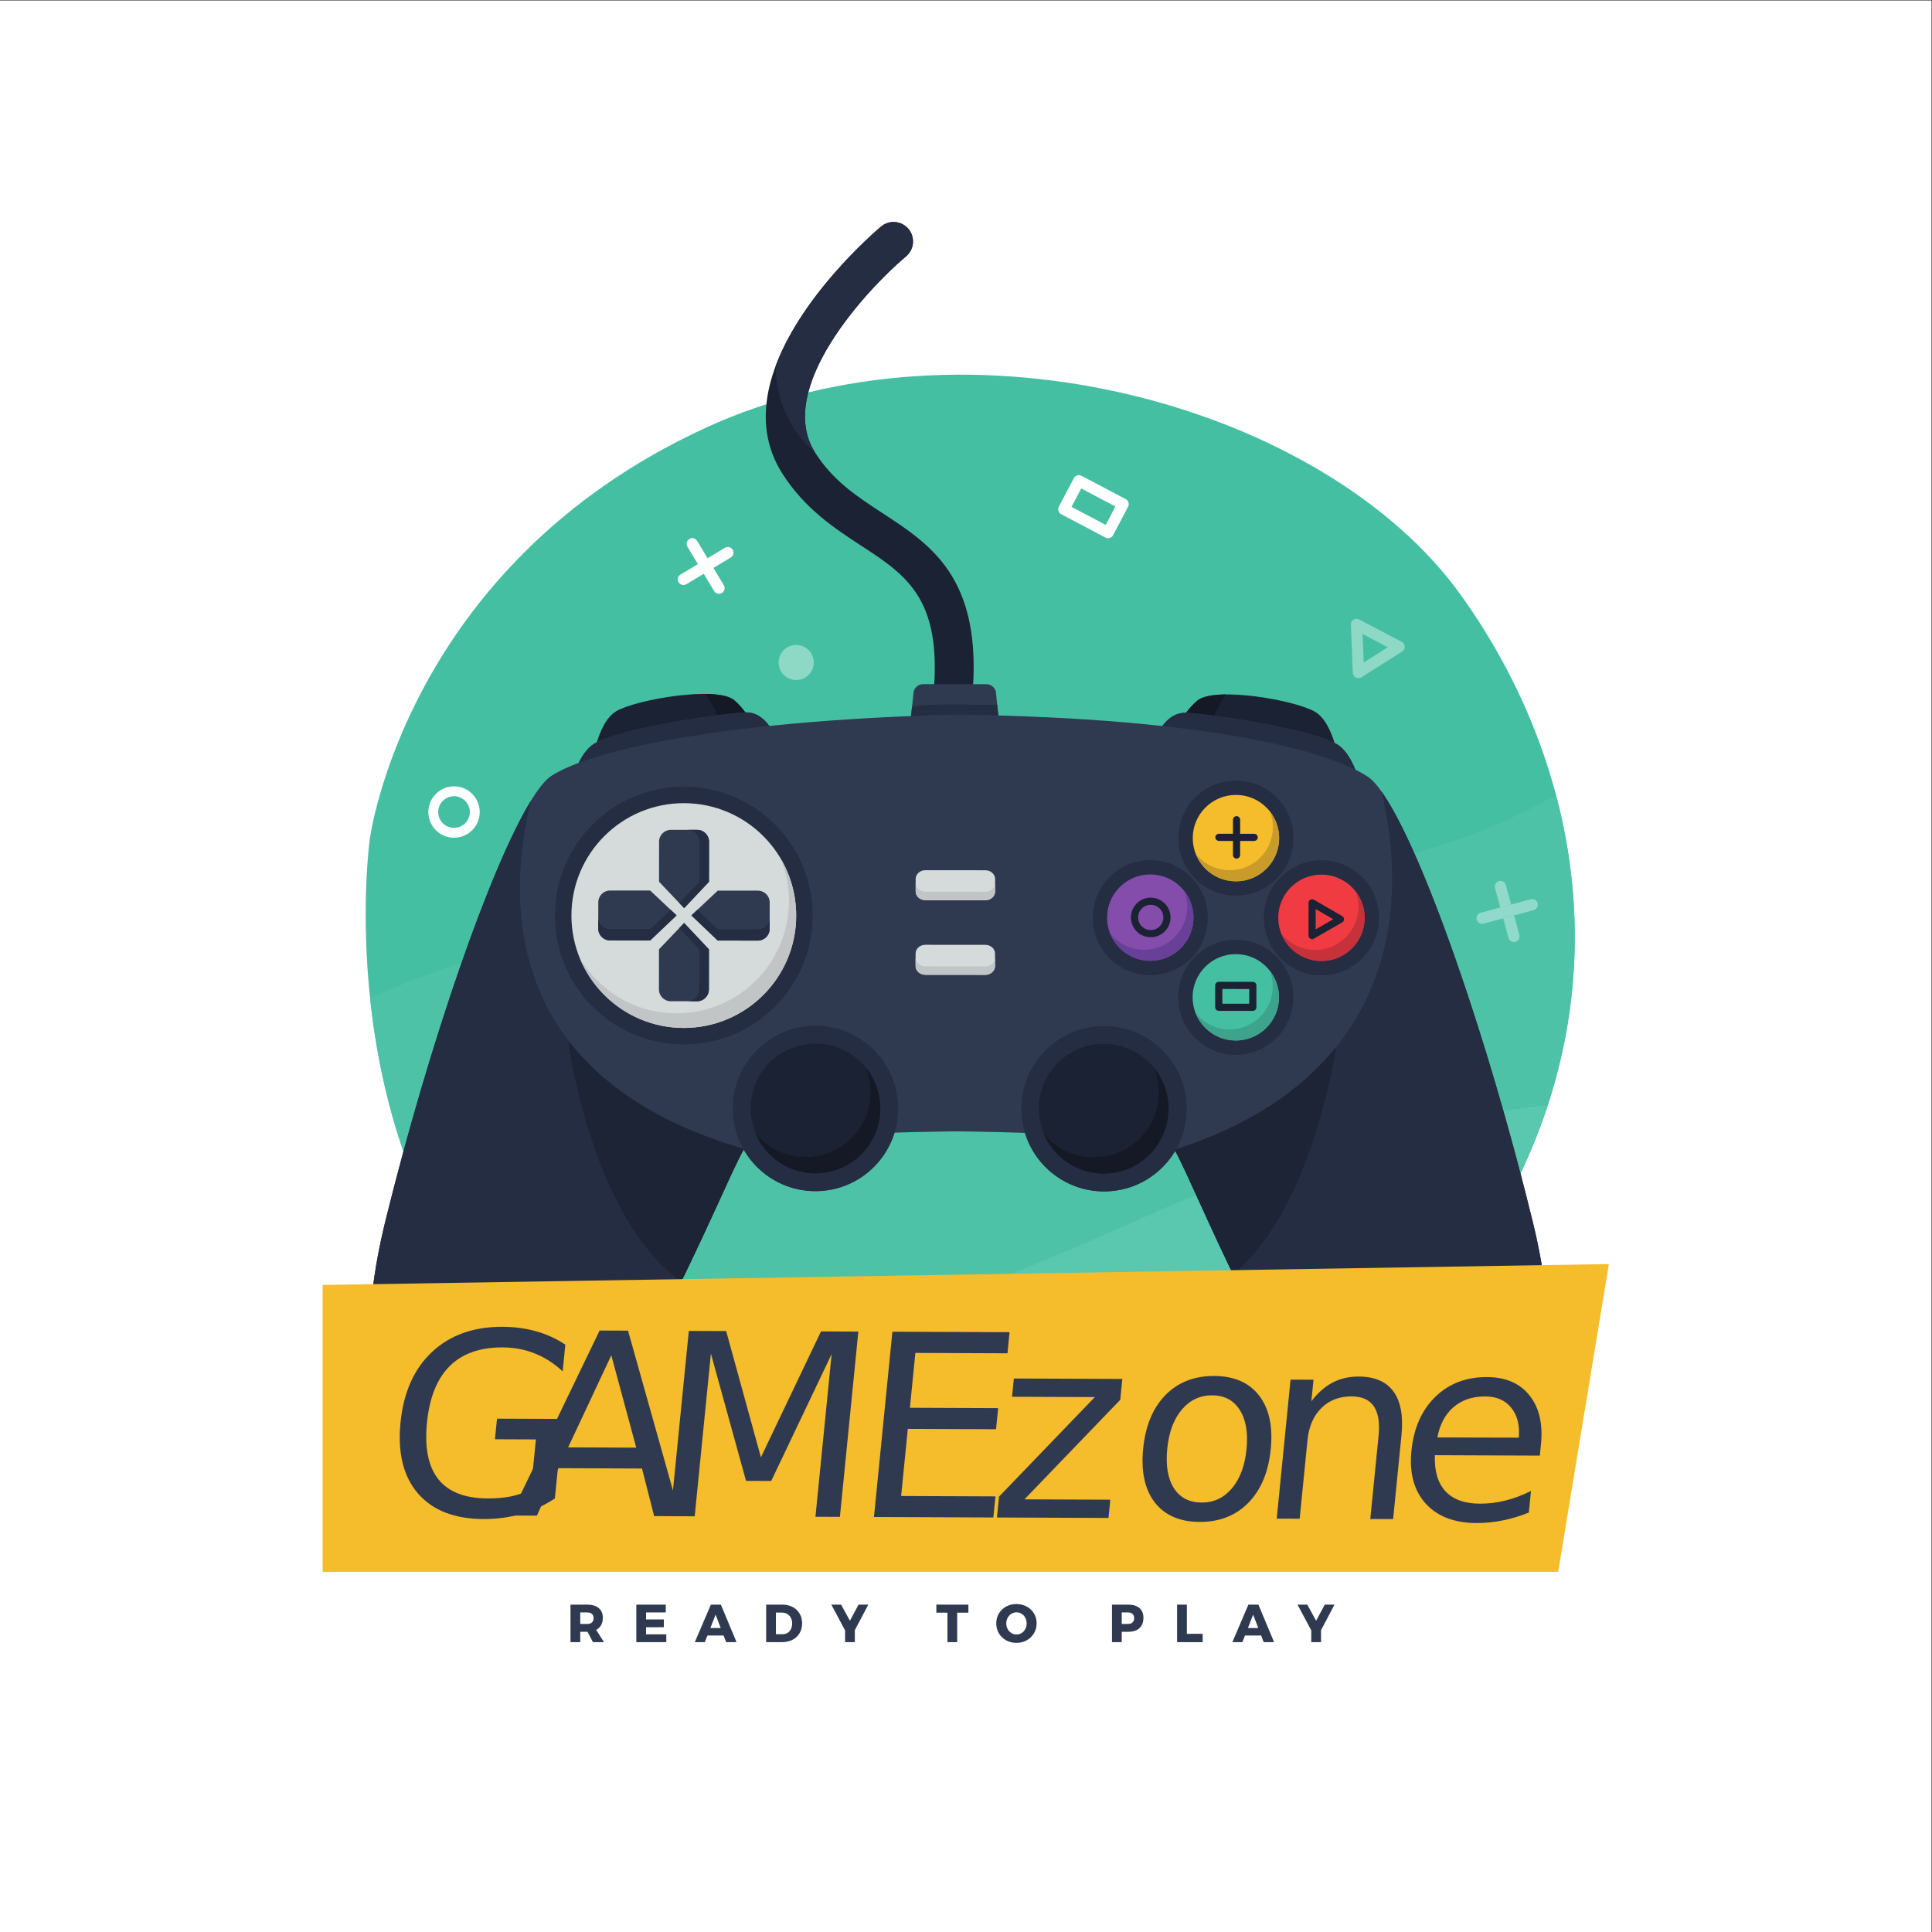 <?xml version="1.0" encoding="UTF-8" standalone="no"?>
<svg
   xmlns:dc="http://purl.org/dc/elements/1.1/"
   xmlns:cc="http://creativecommons.org/ns#"
   xmlns:rdf="http://www.w3.org/1999/02/22-rdf-syntax-ns#"
   xmlns:svg="http://www.w3.org/2000/svg"
   xmlns="http://www.w3.org/2000/svg"
   viewBox="0 0 666.667 666.667"
   height="666.667"
   width="666.667"
   xml:space="preserve"
   id="svg2"
   version="1.1"><rect x="0" y="0" width="666.667" height="666.667" fill="#333333" stroke="none"/><defs
     id="defs6" /><g
     transform="matrix(1.333,0,0,-1.333,0,666.667)"
     id="g10"><g
       transform="scale(0.1)"
       id="g12"><path
         id="path14"
         style="fill:#ffffff;fill-opacity:1;fill-rule:nonzero;stroke:none"
         d="M 0,0 H 5000 V 5000 H 0 Z" /><path
         id="path16"
         style="fill:#45bfa2;fill-opacity:1;fill-rule:nonzero;stroke:none"
         d="m 957.18,2828.4 c 0,0 -102.403,-731.43 330.33,-1243.88 432.73,-512.43 1882.76,-632.282 2420.39,23.04 534.27,651.23 424,1366 73.17,1854.17 C 3432.28,3947.07 2512.7,4209.62 1825.75,3893.44 1047.92,3535.43 957.18,2828.4 957.18,2828.4" /><path
         id="path18"
         style="fill:#4dc2a7;fill-opacity:1;fill-rule:nonzero;stroke:none"
         d="m 4027.89,2943.76 c -322.83,-191.2 -863.35,-295.16 -1843.02,-291.79 -517.06,1.8 -917.16,-92.94 -1226.753,-235.51 26.539,-249.64 107.773,-569.49 329.393,-831.94 432.73,-512.43 1882.76,-632.282 2420.39,23.04 366.49,446.72 429.67,923.34 319.99,1336.2" /><path
         id="path20"
         style="fill:#5ac7af;fill-opacity:1;fill-rule:nonzero;stroke:none"
         d="m 2963.9,1851.41 c -555.95,-247.64 -1007.6,-405.52 -1382.07,-489.57 598.92,-308.07 1678.54,-299.79 2126.07,245.72 143.33,174.72 240.1,354 298.44,532.25 -316.75,-30.61 -663.97,-119.83 -1042.44,-288.4" /><path
         id="path22"
         style="fill:#1b2233;fill-opacity:1;fill-rule:nonzero;stroke:none"
         d="m 2463.09,3116.87 c -2.03,0 -4.09,0.13 -6.16,0.38 -27.59,3.38 -47.23,28.5 -43.85,56.11 33.52,273.5 -62.35,336.06 -183.72,415.27 -68.84,44.93 -146.87,95.87 -204.96,188.03 -172.33,273.41 238.73,623.36 256.3,638.13 21.31,17.88 53.07,15.12 70.96,-6.18 17.89,-21.3 15.13,-53.07 -6.17,-70.97 -101,-85 -340.16,-341.81 -235.87,-507.28 46.36,-73.53 108.74,-114.25 174.79,-157.37 132.65,-86.57 269.81,-176.1 228.66,-511.88 -3.13,-25.54 -24.88,-44.26 -49.98,-44.24" /><path
         id="path24"
         style="fill:#1b2233;fill-opacity:1;fill-rule:nonzero;stroke:none"
         d="m 1530.74,3012.88 c 0,0 12.64,117.2 65.09,147.63 52.46,30.4 259.85,65.76 304.76,28.1 44.89,-37.66 83.37,-125.65 83.37,-125.65 l -453.22,-50.08" /><path
         id="path26"
         style="fill:#151925;fill-opacity:1;fill-rule:nonzero;stroke:none"
         d="m 1888.59,3052.42 95.37,10.54 c 0,0 -38.48,87.99 -83.37,125.65 -13.23,11.09 -40.61,15.82 -73.92,16.23 31.99,-47.74 50.85,-104.34 61.92,-152.42" /><path
         id="path28"
         style="fill:#2f3a51;fill-opacity:1;fill-rule:nonzero;stroke:none"
         d="m 1487.14,3000.16 c 0,0 17.83,56.72 51.91,76.46 72.21,41.83 341.53,79.1 392.06,80.5 46.21,1.28 70.33,-51.76 70.33,-51.76" /><path
         id="path30"
         style="fill:#242d42;fill-opacity:1;fill-rule:nonzero;stroke:none"
         d="m 1487.14,3000.16 c 0,0 17.83,56.72 51.91,76.46 72.21,41.83 341.53,79.1 392.06,80.5 46.21,1.28 70.33,-51.76 70.33,-51.76" /><path
         id="path32"
         style="fill:#1b2233;fill-opacity:1;fill-rule:nonzero;stroke:none"
         d="m 3468.8,3011.08 c 0,0 -12.41,117.21 -64.81,147.73 -52.39,30.52 -259.73,66.25 -304.69,28.68 -44.98,-37.58 -83.6,-125.49 -83.6,-125.49 l 453.1,-50.92" /><path
         id="path34"
         style="fill:#151925;fill-opacity:1;fill-rule:nonzero;stroke:none"
         d="M 3111.04,3051.28 3015.7,3062 c 0,0 38.62,87.91 83.6,125.49 13.24,11.06 40.62,15.74 73.93,16.09 -32.07,-47.68 -51.03,-104.24 -62.19,-152.3" /><path
         id="path36"
         style="fill:#2f3a51;fill-opacity:1;fill-rule:nonzero;stroke:none"
         d="m 3512.4,2998.25 c 0,0 -17.74,56.78 -51.78,76.59 -72.14,41.95 -341.39,79.73 -391.91,81.22 -46.21,1.37 -70.43,-51.63 -70.43,-51.63" /><path
         id="path38"
         style="fill:#242d42;fill-opacity:1;fill-rule:nonzero;stroke:none"
         d="m 3512.4,2998.25 c 0,0 -17.74,56.78 -51.78,76.59 -72.14,41.95 -341.39,79.73 -391.91,81.22 -46.21,1.37 -70.43,-51.63 -70.43,-51.63" /><path
         id="path40"
         style="fill:#2f3a51;fill-opacity:1;fill-rule:nonzero;stroke:none"
         d="m 2603.49,2962.49 c -0.01,-13.91 -11.3,-25.18 -25.21,-25.16 l -214.07,0.2 c -13.9,0 -25.17,11.28 -25.15,25.2 l 25.4,242.37 c 0.01,13.92 11.31,25.18 25.21,25.17 l 163.7,-0.15 c 13.91,-0.02 25.17,-11.3 25.16,-25.22 l 24.96,-242.41" /><path
         id="path42"
         style="fill:#242d42;fill-opacity:1;fill-rule:nonzero;stroke:none"
         d="m 2472.85,3177.71 c -33.48,-0.86 -72.72,2.18 -111.93,-6.33 l -21.86,-208.65 c -0.02,-13.92 11.25,-25.2 25.15,-25.2 l 214.07,-0.2 c 13.91,-0.02 25.2,11.25 25.21,25.16 l -22.08,214.5 c -34.5,0.46 -77.63,0.31 -108.56,0.72" /><path
         id="path44"
         style="fill:#2f3a51;fill-opacity:1;fill-rule:nonzero;stroke:none"
         d="m 3967.3,1840.51 c -133.78,545.77 -330.56,1087.43 -427.05,1150.48 -96.46,63.05 -395.86,151.47 -1067.43,160.5 -621.22,-16.21 -948.7,-95.65 -1045.29,-158.54 -96.59,-62.84 -294.39,-604.14 -429.202,-1149.68 -134.82,-545.55 87.462,-726.23 330.932,-705.47 243.45,20.76 536.25,788.52 596.85,889.31 23.11,38.39 475.47,44.73 551.59,45.53 74.5,-0.87 539.05,-7.96 562.16,-46.6 60.43,-100.89 351.78,-869.18 595.2,-890.39 243.44,-21.23 466.04,159.08 332.24,704.86" /><path
         id="path46"
         style="fill:#2f3a51;fill-opacity:1;fill-rule:nonzero;stroke:none"
         d="m 3072.08,2130.98 c -0.1,-118.23 -96.03,-213.98 -214.27,-213.86 -118.22,0.12 -213.97,96.03 -213.85,214.25 0.11,118.24 96.03,213.99 214.26,213.86 118.23,-0.08 213.98,-96.04 213.86,-214.25" /><path
         id="path48"
         style="fill:#242d42;fill-opacity:1;fill-rule:nonzero;stroke:none"
         d="m 3072.08,2130.98 c -0.1,-118.23 -96.03,-213.98 -214.27,-213.86 -118.22,0.12 -213.97,96.03 -213.85,214.25 0.11,118.24 96.03,213.99 214.26,213.86 118.23,-0.08 213.98,-96.04 213.86,-214.25" /><path
         id="path50"
         style="fill:#1b2233;fill-opacity:1;fill-rule:nonzero;stroke:none"
         d="m 3024.88,2131.04 c -0.09,-92.76 -75.33,-167.85 -168.06,-167.75 -92.72,0.07 -167.82,75.31 -167.73,168.06 0.08,92.71 75.31,167.81 168.04,167.73 92.73,-0.09 167.84,-75.34 167.75,-168.04" /><path
         id="path52"
         style="fill:#151925;fill-opacity:1;fill-rule:nonzero;stroke:none"
         d="m 2986.95,2237.43 c 8.23,-19.82 12.81,-41.59 12.79,-64.4 -0.09,-92.77 -75.34,-167.83 -168.07,-167.73 -52.33,0.04 -99.05,24.07 -129.8,61.63 25.22,-60.78 85.06,-103.58 154.95,-103.64 92.73,-0.1 167.97,74.99 168.06,167.75 0.04,40.36 -14.21,77.43 -37.93,106.39" /><path
         id="path54"
         style="fill:#2f3a51;fill-opacity:1;fill-rule:nonzero;stroke:none"
         d="m 2103.83,2630.91 c -0.17,-184.26 -149.72,-333.55 -334.01,-333.36 -184.29,0.16 -333.55,149.71 -333.38,333.99 0.17,184.29 149.71,333.56 334.01,333.39 184.29,-0.17 333.55,-149.7 333.38,-334.02" /><path
         id="path56"
         style="fill:#242d42;fill-opacity:1;fill-rule:nonzero;stroke:none"
         d="m 2103.83,2630.91 c -0.17,-184.26 -149.72,-333.55 -334.01,-333.36 -184.29,0.16 -333.55,149.71 -333.38,333.99 0.17,184.29 149.71,333.56 334.01,333.39 184.29,-0.17 333.55,-149.7 333.38,-334.02" /><path
         id="path58"
         style="fill:#d5dbdb;fill-opacity:1;fill-rule:nonzero;stroke:none"
         d="m 2061.05,2630.96 c -0.14,-160.65 -130.52,-290.78 -291.2,-290.66 -160.66,0.15 -290.79,130.54 -290.64,291.19 0.16,160.68 130.53,290.81 291.2,290.66 160.66,-0.14 290.79,-130.52 290.64,-291.19" /><path
         id="path60"
         style="fill:#c1c5c6;fill-opacity:1;fill-rule:nonzero;stroke:none"
         d="m 2020.45,2779.45 c 14.01,-34.13 21.8,-71.5 21.76,-110.71 -0.16,-160.67 -130.53,-290.8 -291.19,-290.62 -106.44,0.08 -199.42,57.35 -250.05,142.68 43.45,-105.79 147.42,-180.38 268.88,-180.5 160.68,-0.12 291.06,130.01 291.2,290.66 0.05,54.24 -14.79,105.01 -40.6,148.49" /><path
         id="path62"
         style="fill:#2f3a51;fill-opacity:1;fill-rule:nonzero;stroke:none"
         d="m 1683.17,2695.96 -103.77,0.09 c -16.9,0.02 -30.62,-13.67 -30.65,-30.59 l -0.06,-68.04 c -0.01,-16.9 13.68,-30.64 30.61,-30.63 l 103.76,-0.12 68.33,64.97 -68.22,64.32" /><path
         id="path64"
         style="fill:#2f3a51;fill-opacity:1;fill-rule:nonzero;stroke:none"
         d="m 1858.14,2695.79 103.76,-0.1 c 16.91,-0.01 30.61,-13.74 30.59,-30.64 l -0.06,-68.05 c -0.01,-16.9 -13.74,-30.6 -30.64,-30.6 l -103.77,0.1 -68.22,65.09 68.34,64.2" /><path
         id="path66"
         style="fill:#242d42;fill-opacity:1;fill-rule:nonzero;stroke:none"
         d="m 1683.08,2596.05 -103.76,0.1 c -16.91,0.03 -30.62,13.71 -30.6,30.65 l -0.03,-29.38 c -0.01,-16.9 13.68,-30.64 30.61,-30.63 l 103.76,-0.12 68.33,64.97 -15.5,14.6 -52.81,-50.19" /><path
         id="path68"
         style="fill:#242d42;fill-opacity:1;fill-rule:nonzero;stroke:none"
         d="m 1961.82,2595.79 -103.77,0.09 -52.71,50.32 -15.54,-14.61 68.22,-65.09 103.77,-0.1 c 16.9,0 30.63,13.7 30.64,30.6 l 0.02,29.37 c 0,-16.91 -13.73,-30.6 -30.63,-30.58" /><path
         id="path70"
         style="fill:#2f3a51;fill-opacity:1;fill-rule:nonzero;stroke:none"
         d="m 1835.32,2718.66 0.1,103.76 c 0.02,16.91 -13.68,30.64 -30.6,30.64 l -68.04,0.06 c -16.91,0.03 -30.64,-13.68 -30.65,-30.58 l -0.09,-103.77 64.96,-68.33 64.32,68.22" /><path
         id="path72"
         style="fill:#2f3a51;fill-opacity:1;fill-rule:nonzero;stroke:none"
         d="m 1835.17,2543.7 -0.11,-103.79 c -0.01,-16.89 -13.73,-30.58 -30.66,-30.56 l -68.03,0.04 c -16.92,0 -30.62,13.73 -30.6,30.66 l 0.1,103.76 65.09,68.22 64.21,-68.33" /><path
         id="path74"
         style="fill:#242d42;fill-opacity:1;fill-rule:nonzero;stroke:none"
         d="m 1804.82,2853.06 -25.18,0.02 c 16.9,-0.02 30.61,-13.73 30.59,-30.64 l -0.09,-103.75 -51.79,-54.93 12.65,-13.32 64.32,68.22 0.1,103.76 c 0.02,16.91 -13.68,30.64 -30.6,30.64" /><path
         id="path76"
         style="fill:#242d42;fill-opacity:1;fill-rule:nonzero;stroke:none"
         d="m 1770.96,2612.03 -12.68,-13.29 51.69,-55.01 -0.09,-103.78 c -0.02,-16.91 -13.74,-30.61 -30.66,-30.59 l 25.18,-0.01 c 16.93,-0.02 30.65,13.67 30.66,30.56 l 0.11,103.79 -64.21,68.33" /><path
         id="path78"
         style="fill:#242d42;fill-opacity:1;fill-rule:nonzero;stroke:none"
         d="m 1373.98,2927.77 c -104.8,-171.29 -262.43,-626.31 -375.652,-1084.5 -134.82,-545.55 87.462,-726.23 330.932,-705.47 243.45,20.76 536.25,788.52 596.85,889.31 -617.52,178.97 -617.35,629.54 -552.13,900.66" /><path
         id="path80"
         style="fill:#242d42;fill-opacity:1;fill-rule:nonzero;stroke:none"
         d="m 3967.3,1840.51 c -118.97,485.3 -287.68,967.03 -391.45,1112.23 74.59,-306.06 32.2,-746.74 -535.33,-927.83 61.77,-105.09 351.95,-868.1 594.54,-889.26 243.44,-21.23 466.04,159.08 332.24,704.86" /><path
         id="path82"
         style="fill:#1c2436;fill-opacity:1;fill-rule:nonzero;stroke:none"
         d="m 1763.57,1683.87 c 78.73,160.28 138.67,303.51 162.54,343.24 -220.91,64.01 -362.75,162.81 -450.86,275.7 l -3.57,-2.46 c 0,0 60.58,-453.29 291.89,-616.48" /><path
         id="path84"
         style="fill:#1c2436;fill-opacity:1;fill-rule:nonzero;stroke:none"
         d="m 3040.52,2024.91 c 23.22,-39.46 78.65,-171.82 151.7,-322.79 193.91,162.56 257.54,530.94 266.44,588.65 -87.54,-108.89 -221.2,-203.02 -418.14,-265.86" /><path
         id="path86"
         style="fill:#2f3a51;fill-opacity:1;fill-rule:nonzero;stroke:none"
         d="m 2550.85,2773.67 -155.3,0.14 c -27.77,0.01 -50.37,-21.44 -50.42,-47.87 l -0.02,-32.21 c -0.03,-26.42 22.55,-47.91 50.32,-47.94 l 155.29,-0.16 c 27.79,-0.02 50.39,21.45 50.42,47.86 l 0.03,32.21 c 0.02,26.42 -22.55,47.92 -50.32,47.97" /><path
         id="path88"
         style="fill:#2f3a51;fill-opacity:1;fill-rule:nonzero;stroke:none"
         d="m 2550.67,2580.58 -155.3,0.12 c -27.77,0.03 -50.39,-21.42 -50.41,-47.85 l -0.03,-32.17 c -0.03,-26.43 22.55,-47.96 50.31,-47.98 l 155.31,-0.16 c 27.78,0 50.39,21.45 50.42,47.88 l 0.03,32.2 c 0.02,26.41 -22.56,47.92 -50.33,47.96" /><path
         id="path90"
         style="fill:#2f3a51;fill-opacity:1;fill-rule:nonzero;stroke:none"
         d="m 2550.85,2773.67 -155.3,0.14 c -27.77,0.01 -50.37,-21.44 -50.42,-47.87 l -0.02,-32.21 c -0.03,-26.42 22.55,-47.91 50.32,-47.94 l 155.29,-0.16 c 27.79,-0.02 50.39,21.45 50.42,47.86 l 0.03,32.21 c 0.02,26.42 -22.55,47.92 -50.32,47.97" /><path
         id="path92"
         style="fill:#2f3a51;fill-opacity:1;fill-rule:nonzero;stroke:none"
         d="m 2550.67,2580.58 -155.3,0.12 c -27.77,0.03 -50.39,-21.42 -50.41,-47.85 l -0.03,-32.17 c -0.03,-26.43 22.55,-47.96 50.31,-47.98 l 155.31,-0.16 c 27.78,0 50.39,21.45 50.42,47.88 l 0.03,32.2 c 0.02,26.41 -22.56,47.92 -50.33,47.96" /><path
         id="path94"
         style="fill:#d5dbdb;fill-opacity:1;fill-rule:nonzero;stroke:none"
         d="m 2575.97,2693.53 c -0.03,-12.56 -11.31,-22.72 -25.21,-22.7 l -155.31,0.13 c -13.91,0.01 -25.17,10.21 -25.15,22.76 l 0.01,32.19 c 0.03,12.55 11.31,22.72 25.22,22.7 l 155.29,-0.14 c 13.92,-0.01 25.18,-10.21 25.17,-22.75 l -0.02,-32.19" /><path
         id="path96"
         style="fill:#d5dbdb;fill-opacity:1;fill-rule:nonzero;stroke:none"
         d="m 2575.78,2500.44 c -0.01,-12.54 -11.31,-22.72 -25.2,-22.7 l -155.31,0.13 c -13.9,0.02 -25.18,10.22 -25.15,22.75 l 0.02,32.21 c 0.01,12.56 11.3,22.71 25.2,22.69 l 155.3,-0.13 c 13.92,0 25.18,-10.19 25.16,-22.75 l -0.02,-32.2" /><path
         id="path98"
         style="fill:#c1c5c6;fill-opacity:1;fill-rule:nonzero;stroke:none"
         d="m 2550.77,2692.86 -155.29,0.13 c -13.92,0.02 -25.18,10.2 -25.17,22.75 l -0.01,-22.02 c -0.02,-12.55 11.24,-22.75 25.15,-22.76 l 155.31,-0.13 c 13.9,-0.02 25.18,10.14 25.21,22.7 l 0.01,22.03 c -0.01,-12.54 -11.29,-22.7 -25.21,-22.7" /><path
         id="path100"
         style="fill:#c1c5c6;fill-opacity:1;fill-rule:nonzero;stroke:none"
         d="m 2550.6,2499.77 -155.31,0.16 c -13.9,-0.01 -25.17,10.19 -25.16,22.75 l -0.01,-22.06 c -0.03,-12.53 11.25,-22.73 25.15,-22.75 l 155.31,-0.13 c 13.89,-0.02 25.19,10.16 25.2,22.7 l 0.03,22.03 c -0.03,-12.55 -11.31,-22.72 -25.21,-22.7" /><path
         id="path102"
         style="fill:#242d42;fill-opacity:1;fill-rule:nonzero;stroke:none"
         d="m 2109.62,3830.36 c -104.29,165.47 134.87,422.28 235.87,507.28 21.3,17.9 24.06,49.67 6.17,70.97 -17.89,21.3 -49.65,24.06 -70.96,6.18 -11.83,-9.94 -202,-171.81 -272.43,-359.97 -1.97,-89.67 43.08,-177.84 101.35,-224.46 1.33,0.93 0,0 0,0" /><path
         id="path104"
         style="fill:#2f3a51;fill-opacity:1;fill-rule:nonzero;stroke:none"
         d="m 3348.37,2831.53 c -0.08,-82.27 -66.85,-148.92 -149.1,-148.86 -82.3,0.08 -148.93,66.87 -148.86,149.12 0.09,82.3 66.85,148.94 149.13,148.86 82.26,-0.07 148.9,-66.84 148.83,-149.12" /><path
         id="path106"
         style="fill:#242d42;fill-opacity:1;fill-rule:nonzero;stroke:none"
         d="m 3348.37,2831.53 c -0.08,-82.27 -66.85,-148.92 -149.1,-148.86 -82.3,0.08 -148.93,66.87 -148.86,149.12 0.09,82.3 66.85,148.94 149.13,148.86 82.26,-0.07 148.9,-66.84 148.83,-149.12" /><path
         id="path108"
         style="fill:#f5bc2c;fill-opacity:1;fill-rule:nonzero;stroke:none"
         d="m 3311.22,2831.55 c -0.08,-61.75 -50.18,-111.76 -111.92,-111.7 -61.76,0.06 -111.76,50.17 -111.71,111.9 0.06,61.75 50.15,111.79 111.91,111.74 61.75,-0.06 111.78,-50.19 111.72,-111.94" /><path
         id="path110"
         style="fill:#c89b2a;fill-opacity:1;fill-rule:nonzero;stroke:none"
         d="m 3287.76,2900 c 4.71,-12.4 7.4,-25.8 7.39,-39.85 -0.07,-61.74 -50.15,-111.76 -111.92,-111.71 -35.93,0.04 -67.82,17.11 -88.24,43.48 16.03,-42.07 56.61,-72.02 104.31,-72.07 61.74,-0.06 111.84,49.95 111.92,111.7 0.01,25.8 -8.79,49.5 -23.46,68.45" /><path
         id="path112"
         style="fill:#2f3a51;fill-opacity:1;fill-rule:nonzero;stroke:none"
         d="m 3347.98,2419.43 c -0.06,-82.25 -66.85,-148.93 -149.1,-148.85 -82.28,0.09 -148.93,66.88 -148.84,149.14 0.07,82.28 66.83,148.92 149.12,148.84 82.27,-0.07 148.9,-66.84 148.82,-149.13" /><path
         id="path114"
         style="fill:#242d42;fill-opacity:1;fill-rule:nonzero;stroke:none"
         d="m 3347.98,2419.43 c -0.06,-82.25 -66.85,-148.93 -149.1,-148.85 -82.28,0.09 -148.93,66.88 -148.84,149.14 0.07,82.28 66.83,148.92 149.12,148.84 82.27,-0.07 148.9,-66.84 148.82,-149.13" /><path
         id="path116"
         style="fill:#45bfa2;fill-opacity:1;fill-rule:nonzero;stroke:none"
         d="m 3310.81,2419.46 c -0.06,-61.74 -50.16,-111.77 -111.89,-111.69 -61.76,0.04 -111.78,50.19 -111.72,111.92 0.06,61.73 50.16,111.76 111.92,111.71 61.74,-0.05 111.77,-50.18 111.69,-111.94" /><path
         id="path118"
         style="fill:#3ea38c;fill-opacity:1;fill-rule:nonzero;stroke:none"
         d="m 3287.38,2487.92 c 4.7,-12.4 7.4,-25.78 7.39,-39.85 -0.06,-61.73 -50.16,-111.75 -111.91,-111.71 -35.94,0.03 -67.82,17.11 -88.25,43.47 16.02,-42.06 56.6,-72.03 104.31,-72.06 61.73,-0.08 111.83,49.95 111.89,111.69 0.03,25.82 -8.77,49.52 -23.43,68.46" /><path
         id="path120"
         style="fill:#2f3a51;fill-opacity:1;fill-rule:nonzero;stroke:none"
         d="m 3126.66,2625.69 c -0.09,-82.27 -66.87,-148.92 -149.12,-148.84 -82.29,0.06 -148.93,66.85 -148.85,149.11 0.08,82.29 66.85,148.91 149.12,148.84 82.26,-0.07 148.91,-66.84 148.85,-149.11" /><path
         id="path122"
         style="fill:#242d42;fill-opacity:1;fill-rule:nonzero;stroke:none"
         d="m 3126.66,2625.69 c -0.09,-82.27 -66.87,-148.92 -149.12,-148.84 -82.29,0.06 -148.93,66.85 -148.85,149.11 0.08,82.29 66.85,148.91 149.12,148.84 82.26,-0.07 148.91,-66.84 148.85,-149.11" /><path
         id="path124"
         style="fill:#844dac;fill-opacity:1;fill-rule:nonzero;stroke:none"
         d="m 3089.48,2625.72 c -0.06,-61.74 -50.16,-111.78 -111.91,-111.72 -61.75,0.07 -111.77,50.17 -111.7,111.94 0.06,61.75 50.16,111.75 111.9,111.7 61.75,-0.07 111.76,-50.16 111.71,-111.92" /><path
         id="path126"
         style="fill:#684098;fill-opacity:1;fill-rule:nonzero;stroke:none"
         d="m 3066.03,2694.18 c 4.71,-12.39 7.42,-25.79 7.41,-39.85 -0.06,-61.75 -50.17,-111.76 -111.92,-111.71 -35.93,0.02 -67.82,17.08 -88.25,43.47 16.03,-42.08 56.6,-72.03 104.3,-72.09 61.75,-0.06 111.85,49.98 111.91,111.72 0.02,25.79 -8.78,49.51 -23.45,68.46" /><path
         id="path128"
         style="fill:#2f3a51;fill-opacity:1;fill-rule:nonzero;stroke:none"
         d="m 3569.72,2625.28 c -0.08,-82.28 -66.87,-148.92 -149.12,-148.84 -82.28,0.07 -148.91,66.84 -148.84,149.1 0.09,82.29 66.84,148.92 149.1,148.84 82.27,-0.07 148.93,-66.81 148.86,-149.1" /><path
         id="path130"
         style="fill:#242d42;fill-opacity:1;fill-rule:nonzero;stroke:none"
         d="m 3569.72,2625.28 c -0.08,-82.28 -66.87,-148.92 -149.12,-148.84 -82.28,0.07 -148.91,66.84 -148.84,149.1 0.09,82.29 66.84,148.92 149.1,148.84 82.27,-0.07 148.93,-66.81 148.86,-149.1" /><path
         id="path132"
         style="fill:#f03b42;fill-opacity:1;fill-rule:nonzero;stroke:none"
         d="m 3532.54,2625.3 c -0.06,-61.74 -50.16,-111.76 -111.91,-111.7 -61.75,0.05 -111.76,50.18 -111.71,111.91 0.05,61.76 50.18,111.77 111.91,111.71 61.76,-0.06 111.78,-50.16 111.71,-111.92" /><path
         id="path134"
         style="fill:#c7313a;fill-opacity:1;fill-rule:nonzero;stroke:none"
         d="m 3509.08,2693.76 c 4.72,-12.39 7.43,-25.79 7.42,-39.85 -0.05,-61.75 -50.17,-111.77 -111.94,-111.7 -35.93,0.03 -67.79,17.08 -88.25,43.45 16.05,-42.05 56.62,-72.02 104.32,-72.06 61.75,-0.06 111.85,49.96 111.91,111.7 0.03,25.81 -8.79,49.54 -23.46,68.46" /><path
         id="path136"
         style="fill:#1b2233;fill-opacity:1;fill-rule:nonzero;stroke:none"
         d="m 3405.84,2648.04 -0.04,-52.6 45.58,26.26 z m -10.72,-77.83 c -1.14,0.17 -2.24,0.55 -3.26,1.13 -2.87,1.67 -4.63,4.73 -4.63,8.04 l 0.06,84.75 0.1,1.38 c 0.42,2.77 2.08,5.23 4.55,6.65 2.88,1.66 6.41,1.65 9.29,-0.01 l 73.36,-42.43 c 2.86,-1.66 4.63,-4.72 4.63,-8.04 l -0.1,-1.38 c -0.42,-2.77 -2.08,-5.23 -4.54,-6.65 l -73.44,-42.31 c -1.84,-1.07 -3.98,-1.45 -6.02,-1.13" /><path
         id="path138"
         style="fill:#1b2233;fill-opacity:1;fill-rule:nonzero;stroke:none"
         d="m 3199.53,2778.81 c -4.45,0.68 -7.87,4.53 -7.87,9.18 l 0.08,91.28 c 0.01,5.13 4.16,9.28 9.3,9.27 5.04,0.01 9.26,-4.16 9.25,-9.28 l -0.08,-91.28 c 0,-5.13 -4.16,-9.28 -9.28,-9.28 l -1.4,0.11" /><path
         id="path140"
         style="fill:#1b2233;fill-opacity:1;fill-rule:nonzero;stroke:none"
         d="m 3153.93,2824.49 c -4.47,0.67 -7.89,4.52 -7.89,9.18 0,5.12 4.17,9.27 9.29,9.27 l 91.31,-0.08 c 5.02,0 9.27,-4.16 9.27,-9.29 0,-5.13 -4.16,-9.28 -9.29,-9.27 l -91.31,0.07 -1.38,0.12" /><path
         id="path142"
         style="fill:#1b2233;fill-opacity:1;fill-rule:nonzero;stroke:none"
         d="m 2983.76,2658.67 c -1.6,0.24 -3.24,0.37 -4.9,0.37 -8.72,0.01 -16.94,-3.38 -23.11,-9.55 -6.18,-6.16 -9.59,-14.37 -9.6,-23.11 -0.01,-8.73 3.38,-16.95 9.55,-23.13 6.18,-6.18 14.33,-9.6 23.13,-9.6 8.72,-0.01 16.93,3.38 23.1,9.55 6.2,6.17 9.6,14.39 9.61,23.12 0.02,16.36 -12.07,29.96 -27.78,32.35 z m -12.72,-83 c -10.74,1.63 -20.66,6.63 -28.47,14.47 -9.68,9.69 -14.99,22.57 -14.97,36.26 0,13.68 5.34,26.55 15.04,36.23 9.68,9.67 22.56,14.99 36.25,14.97 28.18,0 51.24,-23.04 51.22,-51.29 -0.01,-13.7 -5.36,-26.57 -15.06,-36.25 -9.69,-9.67 -22.56,-14.99 -36.25,-14.97 -2.62,0 -5.21,0.2 -7.76,0.58" /><path
         id="path144"
         style="fill:#1b2233;fill-opacity:1;fill-rule:nonzero;stroke:none"
         d="m 3164.24,2441.12 -0.04,-38.1 69.59,-0.05 0.04,38.07 z m -10.72,-56.55 c -1.96,0.29 -3.77,1.21 -5.18,2.62 -1.74,1.75 -2.71,4.1 -2.71,6.57 l 0.05,56.66 c 0.01,5.13 4.16,9.28 9.3,9.28 l 88.15,-0.09 c 5.16,-0.02 9.28,-4.17 9.27,-9.29 l -0.06,-56.66 c 0,-5.12 -4.16,-9.27 -9.28,-9.26 l -88.17,0.07 -1.37,0.1" /><path
         id="path146"
         style="fill:#2f3a51;fill-opacity:1;fill-rule:nonzero;stroke:none"
         d="m 2324.96,2131.67 c -0.11,-118.22 -96.04,-213.96 -214.27,-213.87 -118.22,0.12 -213.97,96.06 -213.86,214.28 0.11,118.23 96.04,213.98 214.26,213.87 118.22,-0.11 213.98,-96.05 213.87,-214.28" /><path
         id="path148"
         style="fill:#242d42;fill-opacity:1;fill-rule:nonzero;stroke:none"
         d="m 2324.96,2131.67 c -0.11,-118.22 -96.04,-213.96 -214.27,-213.87 -118.22,0.12 -213.97,96.06 -213.86,214.28 0.11,118.23 96.04,213.98 214.26,213.87 118.22,-0.11 213.98,-96.05 213.87,-214.28" /><path
         id="path150"
         style="fill:#1b2233;fill-opacity:1;fill-rule:nonzero;stroke:none"
         d="m 2278.79,2131.72 c -0.09,-92.75 -75.33,-167.82 -168.05,-167.76 -92.72,0.1 -167.82,75.34 -167.74,168.08 0.09,92.72 75.33,167.81 168.05,167.73 92.72,-0.09 167.84,-75.32 167.74,-168.05" /><path
         id="path152"
         style="fill:#151925;fill-opacity:1;fill-rule:nonzero;stroke:none"
         d="m 2240.87,2238.14 c 8.22,-19.85 12.8,-41.59 12.77,-64.42 -0.08,-92.72 -75.32,-167.82 -168.04,-167.74 -52.35,0.05 -99.07,24.07 -129.82,61.63 25.22,-60.76 85.05,-103.57 154.96,-103.65 92.72,-0.06 167.96,75.01 168.05,167.76 0.04,40.37 -14.2,77.43 -37.92,106.42" /><path
         id="path154"
         style="fill:#8ed8c6;fill-opacity:1;fill-rule:nonzero;stroke:none"
         d="m 3516.58,3245.81 c -0.3,0 -0.59,0.01 -0.89,0.03 l -1.35,0.15 c -1.62,0.24 -3.17,0.76 -4.56,1.5 -1.79,0.91 -3.41,2.24 -4.71,3.9 -1.11,1.4 -1.97,3 -2.49,4.74 -0.41,1.31 -0.62,2.64 -0.65,3.98 l -4.95,123.76 c -0.06,1.01 -0.02,2.04 0.14,3.04 l 0.19,1.01 c 0.4,1.76 1.11,3.4 2.07,4.86 1.16,1.74 2.62,3.17 4.28,4.23 1.75,1.14 3.77,1.89 5.93,2.19 0.65,0.09 1.3,0.14 1.96,0.14 1.08,0 2.17,-0.13 3.23,-0.38 1.36,-0.3 2.63,-0.79 3.81,-1.42 l 109.67,-57.58 c 1.23,-0.6 2.37,-1.42 3.4,-2.36 1.29,-1.22 2.33,-2.64 3.11,-4.16 0.94,-1.91 1.45,-3.93 1.53,-5.94 0.04,-0.94 -0.01,-1.87 -0.15,-2.79 -0.17,-1.11 -0.48,-2.23 -0.91,-3.29 -0.66,-1.63 -1.62,-3.17 -2.86,-4.5 -0.91,-0.98 -1.96,-1.83 -3.08,-2.5 l -104.73,-66.2 c -1.16,-0.77 -2.43,-1.35 -3.77,-1.78 -1.38,-0.42 -2.81,-0.63 -4.22,-0.63 m 10.61,114.2 2.96,-73.69 62.33,39.42 -65.29,34.27" /><path
         id="path156"
         style="fill:#ffffff;fill-opacity:1;fill-rule:nonzero;stroke:none"
         d="m 1859.05,3464.2 c -4.14,0.63 -8,3.04 -10.33,6.91 l -69.13,114.79 c -4.16,6.92 -1.92,15.9 4.98,20.06 6.93,4.18 15.91,1.93 20.06,-4.98 l 69.13,-114.78 c 4.17,-6.92 1.93,-15.9 -4.97,-20.06 -3.05,-1.83 -6.49,-2.43 -9.74,-1.94" /><path
         id="path158"
         style="fill:#ffffff;fill-opacity:1;fill-rule:nonzero;stroke:none"
         d="m 1767.09,3487.04 c -4.15,0.63 -8,3.03 -10.34,6.91 -4.16,6.91 -1.93,15.89 4.99,20.05 l 114.79,69.13 c 6.93,4.17 15.91,1.94 20.06,-4.98 4.17,-6.91 1.94,-15.89 -4.98,-20.06 l -114.79,-69.13 c -3.05,-1.82 -6.48,-2.42 -9.73,-1.92" /><path
         id="path160"
         style="fill:#91d9ca;fill-opacity:1;fill-rule:nonzero;stroke:none"
         d="m 3919,2562.56 c -0.73,0 -1.45,0.06 -2.15,0.16 -5.56,0.85 -10.38,4.88 -11.94,10.65 l -13.67,50.55 28.23,7.63 13.66,-50.55 c 2.11,-7.8 -2.51,-15.81 -10.29,-17.93 -1.28,-0.34 -2.57,-0.51 -3.84,-0.51 m -35.39,89.58 -13.68,50.56 c -2.1,7.79 2.51,15.82 10.3,17.92 1.28,0.35 2.56,0.51 3.83,0.51 6.44,0 12.33,-4.28 14.1,-10.78 l 13.68,-50.58 -28.23,-7.63" /><path
         id="path162"
         style="fill:#91d9ca;fill-opacity:1;fill-rule:nonzero;stroke:none"
         d="m 3836.9,2609.74 c -0.76,0 -1.5,0.06 -2.23,0.17 -5.56,0.85 -10.36,4.86 -11.94,10.63 -2.1,7.8 2.51,15.82 10.3,17.92 l 50.58,13.68 28.23,7.63 50.55,13.68 c 1.28,0.34 2.56,0.5 3.83,0.5 6.45,0 12.34,-4.27 14.1,-10.78 2.1,-7.8 -2.5,-15.83 -10.28,-17.94 l -50.57,-13.68 -28.23,-7.63 -50.58,-13.68 c -1.25,-0.34 -2.52,-0.5 -3.76,-0.5" /><path
         id="path164"
         style="fill:#ffffff;fill-opacity:1;fill-rule:nonzero;stroke:none"
         d="m 1181.53,2939.69 c -2.57,0.39 -5.21,0.53 -7.85,0.44 -22.58,-0.91 -40.21,-20.02 -39.3,-42.6 0.77,-19.6 15.4,-35.95 34.74,-38.88 2.58,-0.39 5.23,-0.54 7.84,-0.44 10.94,0.44 21.06,5.11 28.48,13.16 7.43,8.04 11.29,18.51 10.85,29.45 -0.79,19.58 -15.41,35.94 -34.76,38.87 z m -16.23,-106.25 c -31.4,4.76 -55.12,31.29 -56.4,63.07 -1.47,36.62 27.14,67.62 63.77,69.1 4.23,0.15 8.51,-0.08 12.68,-0.71 31.42,-4.76 55.14,-31.28 56.41,-63.07 0.71,-17.73 -5.53,-34.7 -17.58,-47.74 -12.05,-13.07 -28.46,-20.64 -46.19,-21.35 -4.25,-0.15 -8.51,0.06 -12.69,0.7" /><path
         id="path166"
         style="fill:#ffffff;fill-opacity:1;fill-rule:nonzero;stroke:none"
         d="m 2798.9,3736.85 -25.16,-47.7 88.6,-46.73 25.15,47.72 z m -53.06,-65.94 c -2.75,1.85 -4.81,4.6 -5.81,7.8 -1.13,3.71 -0.76,7.72 1.04,11.14 l 38.79,73.55 c 3.77,7.15 12.61,9.88 19.76,6.11 l 114.43,-60.33 c 7.07,-3.7 9.89,-12.6 6.12,-19.75 l -38.79,-73.57 c -1.81,-3.43 -4.91,-5.99 -8.62,-7.14 -3.69,-1.15 -7.7,-0.78 -11.13,1.04 l -114.44,60.35 -1.35,0.8" /><path
         id="path168"
         style="fill:#ffffff;fill-opacity:1;fill-rule:nonzero;stroke:none"
         d="m 2939.25,1364.73 c -4.17,-27.48 -29.85,-46.38 -57.32,-42.22 -27.49,4.17 -46.39,29.83 -42.22,57.31 4.17,27.48 29.83,46.39 57.32,42.22 27.47,-4.17 46.39,-29.83 42.22,-57.31" /><path
         id="path170"
         style="fill:#8ed8c6;fill-opacity:1;fill-rule:nonzero;stroke:none"
         d="m 2061.12,3240.85 c -2.27,0 -4.57,0.17 -6.88,0.52 -24.83,3.77 -41.91,26.93 -38.14,51.77 3.41,22.51 22.8,38.64 44.9,38.64 2.26,0 4.56,-0.17 6.87,-0.52 24.83,-3.76 41.91,-26.94 38.15,-51.76 -3.42,-22.52 -22.8,-38.65 -44.9,-38.65" /><path
         id="path172"
         style="fill:#f5bc2c;fill-opacity:1;fill-rule:nonzero;stroke:none"
         d="M 835.215,1674.93 4164.79,1729.07 4033.52,932.359 H 835.215 v 742.571" /><g
         transform="scale(10)"
         id="g174"><g
           id="text180"
           style="font-variant:normal;font-weight:normal;font-size:66.124px;font-family:Commando;-inkscape-font-specification:Commando;writing-mode:lr-tb;fill:#2f3a51;fill-opacity:1;fill-rule:nonzero;stroke:none"
           transform="matrix(0.995,-0.004,-0.099,-0.995,97.606,107.944)"
           aria-label="GA
MEzone"><path
             id="path186"
             style=""
             d="M 39.358,-6.877 V -19.824 H 28.703 v -5.36 h 17.112 v 20.696 q -3.778,2.68 -8.33,4.068 -4.552,1.356 -9.718,1.356 -11.3,0 -17.693,-6.587 -6.361,-6.619 -6.361,-18.404 0,-11.817 6.361,-18.404 6.393,-6.619 17.693,-6.619 4.714,0 8.943,1.162 4.262,1.162 7.846,3.422 v 6.942 q -3.616,-3.067 -7.684,-4.617 -4.068,-1.55 -8.556,-1.55 -8.847,0 -13.302,4.94 -4.423,4.94 -4.423,14.723 0,9.751 4.423,14.691 4.456,4.94 13.302,4.94 3.455,0 6.167,-0.581 2.712,-0.613 4.875,-1.873 z" /><path
             id="path188"
             style=""
             d="m 56.787,-41.779 -8.847,23.989 h 17.726 z m -3.681,-6.425 h 7.394 L 78.871,0 H 72.091 L 67.7,-12.366 H 45.971 L 41.58,0 h -6.877 z" /><path
             id="path190"
             style=""
             d="m 76.315,-48.205 h 9.718 l 12.301,32.804 12.366,-32.804 h 9.718 V -6.4359914e-4 h -6.361 V -42.329 L 101.628,-9.267 H 95.074 L 82.643,-42.329 V -6.4359914e-4 h -6.328 z" /><path
             id="path192"
             style=""
             d="m 129.279,-48.205 h 30.479 v 5.489 h -23.957 v 14.271 h 22.956 v 5.489 h -22.956 v 17.467 h 24.538 v 5.489 h -31.06 z" /><path
             id="path194"
             style=""
             d="m 162.078,-36.162 h 28.219 v 5.424 l -22.343,25.991 h 22.343 V -6.4359914e-4 H 161.27 V -5.425 l 22.343,-25.991 h -21.535 z" /><path
             id="path196"
             style=""
             d="m 214.115,-31.997 q -4.778,0 -7.555,3.745 -2.777,3.713 -2.777,10.203 0,6.49 2.744,10.235 2.777,3.713 7.587,3.713 4.746,0 7.523,-3.745 2.777,-3.745 2.777,-10.203 0,-6.425 -2.777,-10.17 -2.777,-3.778 -7.523,-3.778 z m 0,-5.037 q 7.749,0 12.172,5.037 4.423,5.037 4.423,13.948 0,8.879 -4.423,13.948 -4.423,5.037 -12.172,5.037 -7.781,0 -12.204,-5.037 -4.391,-5.069 -4.391,-13.948 0,-8.911 4.391,-13.948 4.423,-5.037 12.204,-5.037 z" /><path
             id="path198"
             style=""
             d="M 264.347,-21.827 V -6.4359914e-4 h -5.941 V -21.633 q 0,-5.134 -2.002,-7.684 -2.002,-2.551 -6.005,-2.551 -4.811,0 -7.587,3.067 -2.777,3.067 -2.777,8.362 V -6.4359914e-4 h -5.973 V -36.162 h 5.973 v 5.618 q 2.131,-3.261 5.004,-4.875 2.906,-1.614 6.683,-1.614 6.231,0 9.428,3.874 3.196,3.842 3.196,11.333 z" /><path
             id="path200"
             style=""
             d="m 300.859,-19.567 v 2.906 h -27.315 q 0.387,6.135 3.681,9.363 3.326,3.196 9.234,3.196 3.422,0 6.619,-0.839 3.229,-0.839 6.393,-2.518 v 5.618 q -3.196,1.356 -6.554,2.066 -3.358,0.71 -6.813,0.71 -8.653,0 -13.722,-5.037 -5.037,-5.037 -5.037,-13.625 0,-8.879 4.778,-14.077 4.811,-5.23 12.947,-5.23 7.297,0 11.526,4.714 4.262,4.682 4.262,12.753 z m -5.941,-1.743 q -0.065,-4.875 -2.744,-7.781 -2.648,-2.906 -7.039,-2.906 -4.972,0 -7.975,2.809 -2.97,2.809 -3.422,7.91 z" /></g><g
           id="text184"
           style="font-variant:normal;font-weight:bold;font-size:13.863px;font-family:Montserrat;-inkscape-font-specification:Montserrat-Bold;writing-mode:lr-tb;fill:#2f3a51;fill-opacity:1;fill-rule:nonzero;stroke:none"
           transform="matrix(0.995,0,0,-1,146.744,75.029)"
           aria-label="READY TO PLAY"><path
             id="path203"
             style=""
             d="M 6.779,0 5.365,-2.689 H 5.31 3.48 V 0 H 0.943 V -9.718 H 5.31 q 1.927,0 2.981,0.901 1.067,0.887 1.067,2.509 0,1.095 -0.444,1.899 -0.444,0.79 -1.289,1.234 L 9.649,0 Z M 3.48,-4.713 h 1.844 q 0.776,0 1.192,-0.388 0.43,-0.388 0.43,-1.123 0,-0.707 -0.43,-1.081 -0.416,-0.388 -1.192,-0.388 H 3.48 Z" /><path
             id="path205"
             style=""
             d="m 18.064,-9.718 h 7.666 v 2.024 h -5.129 v 1.816 h 4.63 v 2.01 l -4.63,0.014 v 1.83 h 5.268 V 0 H 18.064 Z" /><path
             id="path207"
             style=""
             d="m 41.437,0 -0.665,-1.719 h -4.201 L 35.892,0 h -2.606 l 4.173,-9.718 h 2.606 L 44.14,0 Z m -4.104,-3.66 h 2.689 l -1.331,-3.466 z" /><path
             id="path209"
             style=""
             d="m 56.035,-9.718 q 1.525,0 2.689,0.61 1.178,0.61 1.83,1.719 0.652,1.095 0.652,2.523 0,1.428 -0.665,2.537 -0.652,1.109 -1.858,1.719 Q 57.49,0 55.938,0 h -4.09 v -9.718 z m 0.069,7.666 q 0.735,0 1.303,-0.347 0.568,-0.347 0.887,-0.984 0.319,-0.638 0.319,-1.456 0,-0.832 -0.347,-1.469 -0.333,-0.638 -0.929,-0.984 -0.596,-0.36 -1.359,-0.36 h -1.594 v 5.601 z" /><path
             id="path211"
             style=""
             d="m 78.423,-9.718 -3.507,6.613 V 0 h -2.537 v -3.036 l -3.577,-6.682 h 2.537 l 2.301,4.173 2.246,-4.173 z" /><path
             id="path213"
             style=""
             d="m 96.126,-9.718 h 8.332 v 2.093 h -2.911 V 0 h -2.537 v -7.625 h -2.884 z" /><path
             id="path215"
             style=""
             d="m 116.963,-9.871 q 1.483,0 2.676,0.652 1.206,0.652 1.885,1.788 0.693,1.137 0.693,2.551 0,1.428 -0.693,2.579 -0.679,1.151 -1.885,1.816 -1.192,0.665 -2.676,0.665 -1.483,0 -2.689,-0.652 -1.192,-0.665 -1.885,-1.816 -0.679,-1.165 -0.679,-2.592 0,-1.414 0.679,-2.551 0.693,-1.137 1.885,-1.788 1.206,-0.652 2.689,-0.652 z m 0.028,2.149 q -0.721,0 -1.345,0.374 -0.61,0.374 -0.97,1.04 -0.36,0.652 -0.36,1.442 0,0.804 0.36,1.469 0.374,0.652 0.984,1.04 0.61,0.374 1.331,0.374 0.721,0 1.317,-0.374 0.61,-0.388 0.957,-1.04 0.347,-0.665 0.347,-1.469 0,-0.79 -0.347,-1.442 -0.347,-0.665 -0.957,-1.04 -0.596,-0.374 -1.317,-0.374 z" /><path
             id="path217"
             style=""
             d="m 146.089,-9.718 q 1.858,0 2.884,0.901 1.026,0.887 1.026,2.509 0,1.719 -1.026,2.676 -1.026,0.943 -2.884,0.943 h -1.733 V 0 h -2.537 v -9.718 z m -0.125,5.005 q 0.776,0 1.192,-0.388 0.43,-0.388 0.43,-1.123 0,-0.707 -0.43,-1.081 -0.416,-0.388 -1.192,-0.388 h -1.608 v 2.981 z" /><path
             id="path219"
             style=""
             d="m 158.76,-9.718 h 2.537 v 7.555 h 4.117 V 0 h -6.654 z" /><path
             id="path221"
             style=""
             d="m 181.288,0 -0.665,-1.719 h -4.201 L 175.742,0 h -2.606 l 4.173,-9.718 h 2.606 L 183.991,0 Z m -4.104,-3.66 h 2.689 l -1.331,-3.466 z" /><path
             id="path223"
             style=""
             d="m 199.711,-9.718 -3.507,6.613 V 0 h -2.537 v -3.036 l -3.577,-6.682 h 2.537 l 2.301,4.173 2.246,-4.173 z" /></g></g></g></g></svg>